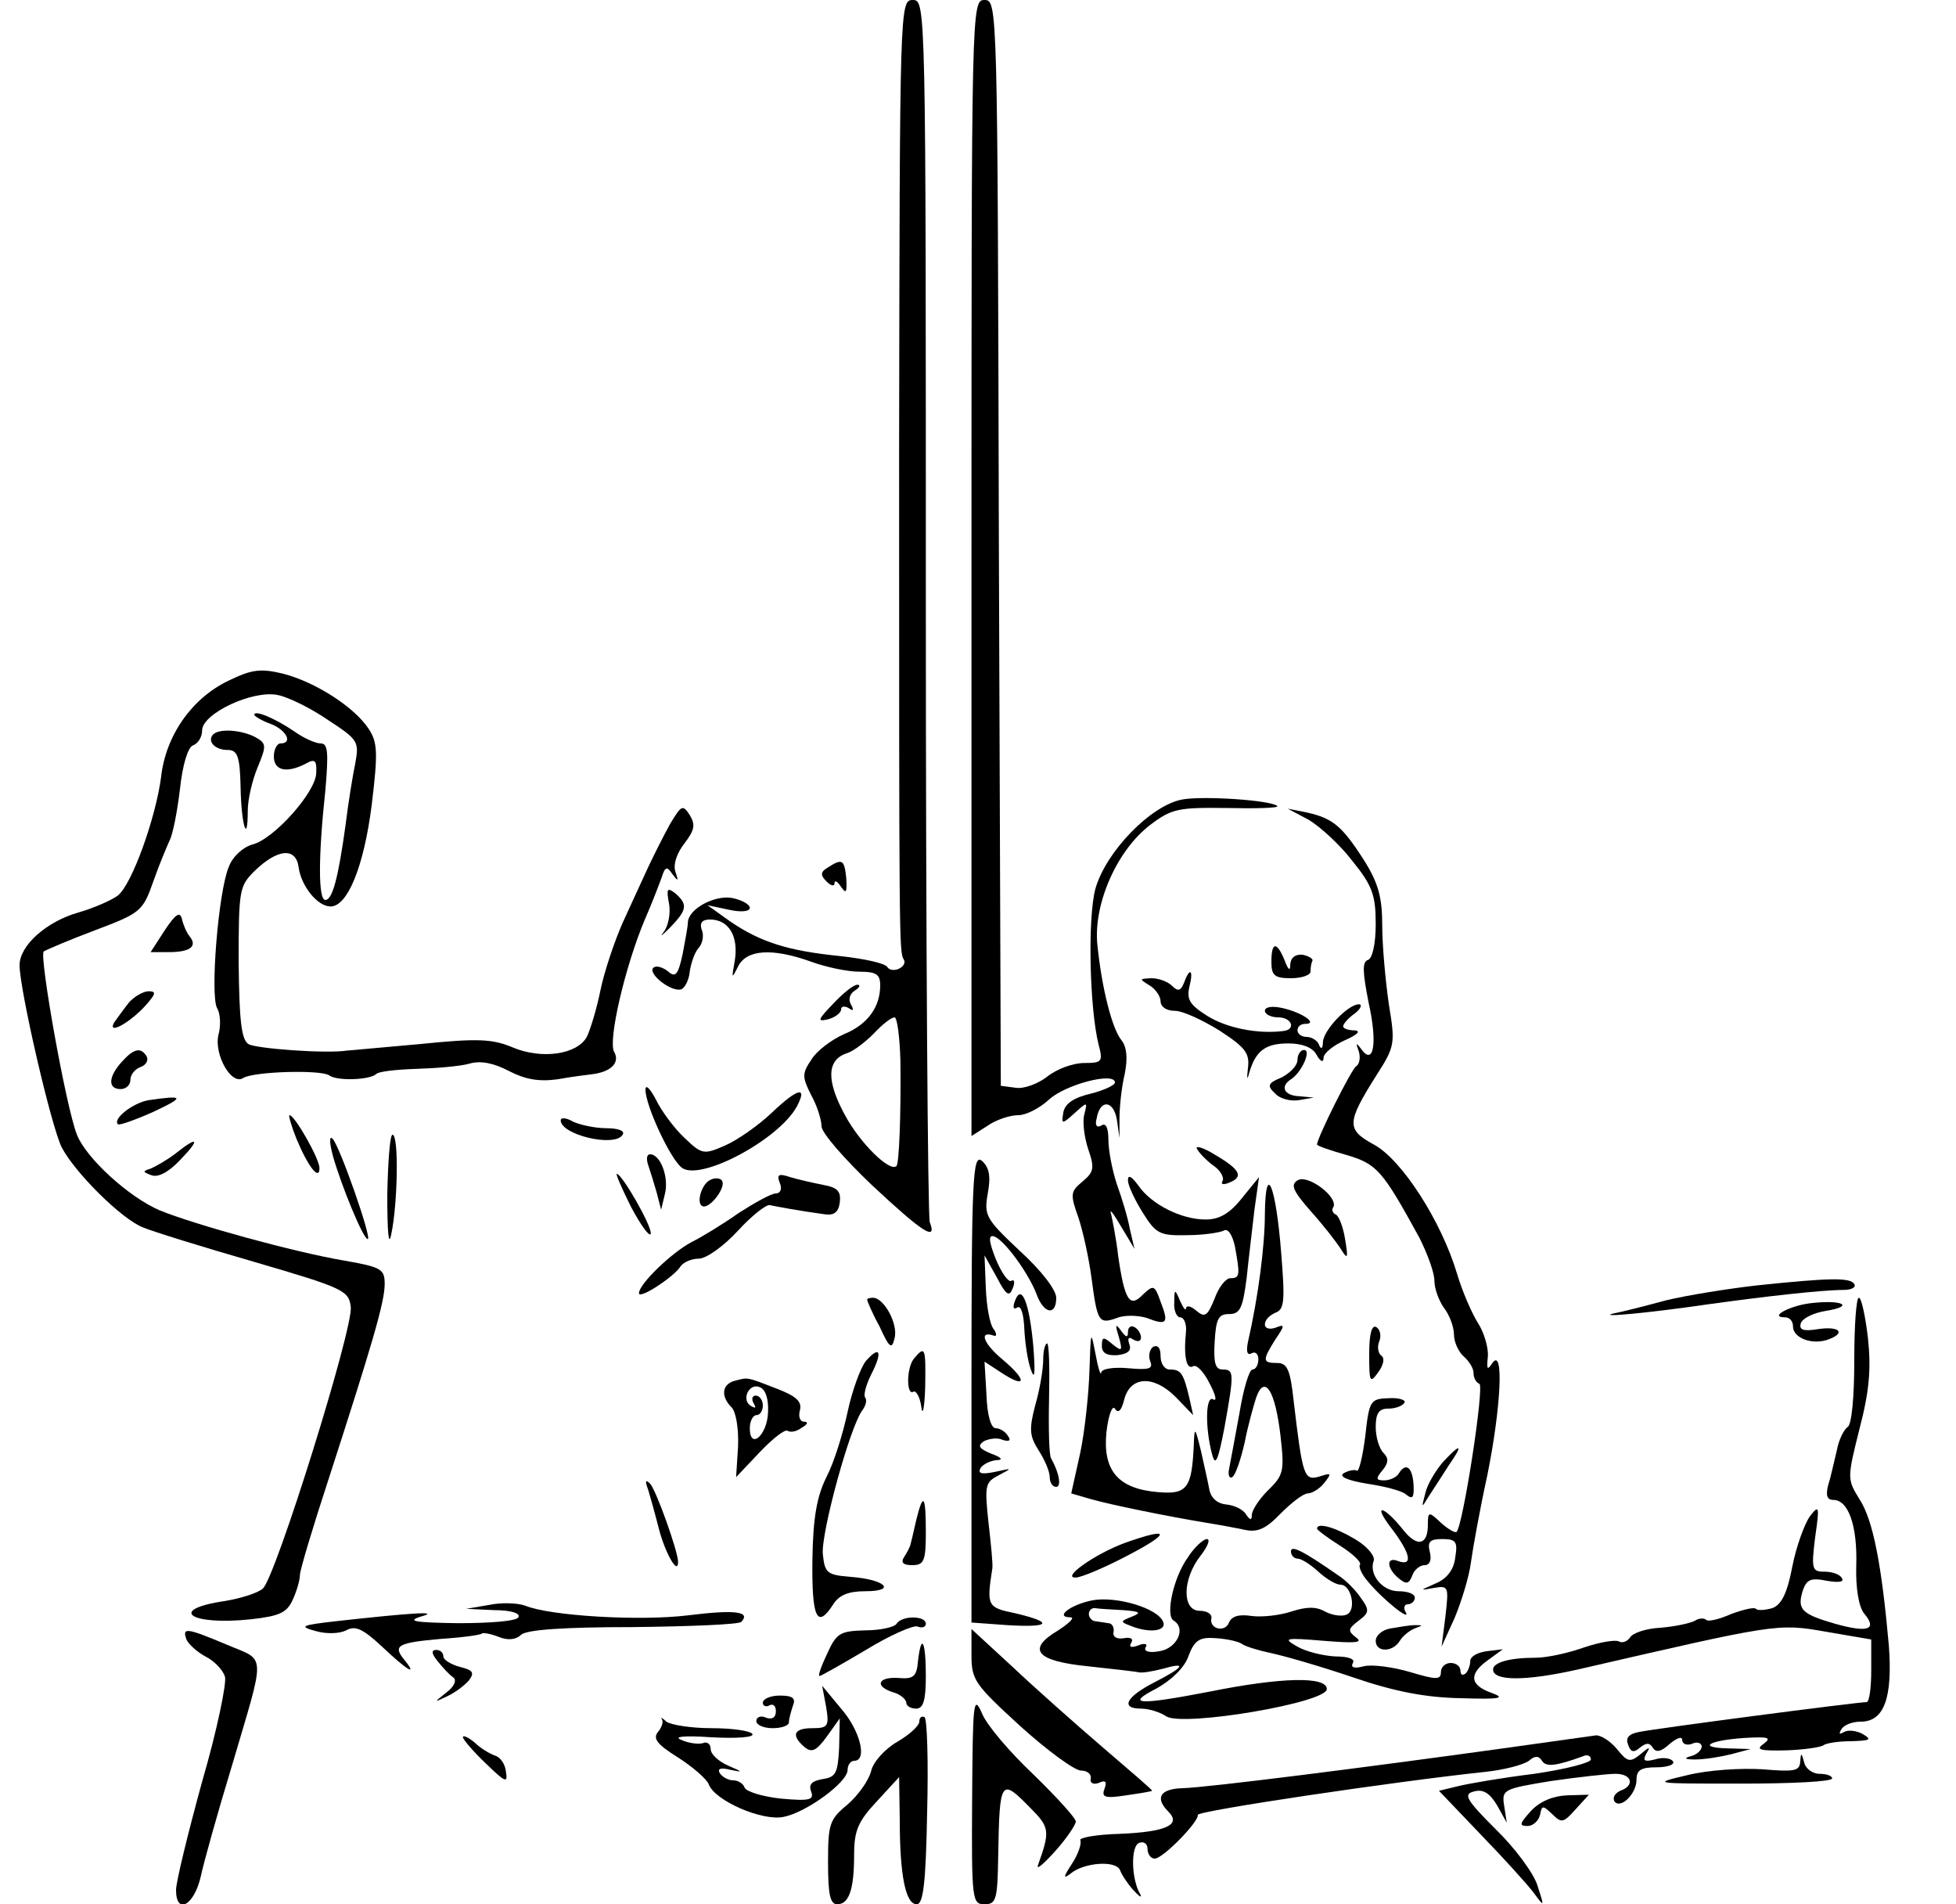 <?xml version="1.0" standalone="no"?>
<!DOCTYPE svg PUBLIC "-//W3C//DTD SVG 20010904//EN"
 "http://www.w3.org/TR/2001/REC-SVG-20010904/DTD/svg10.dtd">
<svg version="1.0" xmlns="http://www.w3.org/2000/svg"
 width="300pt" height="292pt" viewBox="0 0 300 292"
 preserveAspectRatio="xMidYMid meet">
<g transform="translate(0,292) scale(0.1,-0.1)"
fill="#000000" stroke="none">
<path d="M1379 2228 c0 -751 0 -768 7 -779 7 -11 -17 -23 -25 -12 -3 6 -36 13
-73 17 -79 8 -121 21 -168 53 l-35 25 33 -7 c18 -4 32 -3 32 3 0 5 -12 12 -27
15 -27 5 -68 -17 -68 -38 0 -5 -4 -27 -8 -48 -7 -32 -11 -37 -23 -26 -8 6 -18
9 -22 5 -9 -9 28 -38 43 -33 5 2 12 14 13 28 2 13 8 30 14 36 6 7 8 20 4 28
-3 10 1 15 13 15 29 0 44 -26 38 -63 -5 -28 -5 -29 5 -9 13 26 52 29 113 7 22
-8 55 -15 73 -15 26 0 32 -4 32 -21 0 -33 -19 -60 -56 -75 -18 -8 -41 -25 -49
-38 -15 -22 -15 -27 -1 -55 9 -16 16 -38 16 -48 0 -10 35 -50 77 -90 77 -72
101 -88 89 -57 -3 9 -6 434 -6 945 0 923 0 929 -20 929 -20 0 -20 -7 -21 -692z
m2 -935 c1 -83 -2 -157 -6 -161 -10 -10 -56 35 -79 78 -29 53 -28 85 3 95 10
3 28 17 41 30 13 14 27 25 32 25 4 0 8 -30 9 -67z"/>
<path d="M1490 2049 l0 -871 25 16 c13 9 34 16 47 16 12 0 33 11 47 24 25 23
101 43 101 26 0 -4 -17 -12 -37 -17 -26 -6 -39 -15 -42 -28 -3 -19 -3 -20 17
-2 20 18 20 18 15 -2 -3 -11 0 -35 6 -53 10 -29 9 -35 -9 -50 -18 -15 -19 -19
-6 -55 7 -21 16 -62 20 -92 9 -68 11 -72 39 -62 12 5 33 4 46 0 31 -12 34 -8
21 25 -9 26 -11 26 -27 11 -20 -21 -28 -10 -38 59 -3 27 -9 56 -11 65 -3 9 4
0 15 -19 l21 -35 -7 30 c-3 17 -12 47 -20 69 -7 21 -13 52 -13 68 0 19 -4 27
-11 22 -7 -4 -10 1 -7 11 5 30 26 28 31 -2 l4 -28 0 30 c0 17 3 47 8 68 5 25
3 42 -5 52 -14 17 -30 78 -37 147 -6 62 30 144 81 183 33 25 43 27 118 26 45
-1 80 0 77 3 -9 9 -114 16 -146 10 -48 -9 -117 -80 -133 -137 -12 -45 -9 -183
5 -239 7 -26 5 -28 -22 -28 -17 0 -42 -9 -57 -21 -14 -11 -36 -19 -48 -17
l-23 3 -3 833 c-2 824 -2 832 -22 832 -20 0 -20 -8 -20 -871z"/>
<path d="M350 1876 c-56 -27 -96 -84 -103 -148 -8 -61 -44 -163 -66 -181 -9
-7 -36 -19 -60 -26 -50 -14 -91 -51 -91 -81 0 -37 49 -250 65 -280 20 -38 91
-109 124 -122 14 -6 91 -30 171 -53 137 -40 145 -44 148 -69 4 -33 -116 -417
-135 -432 -8 -7 -34 -15 -58 -19 -89 -13 -54 -38 40 -28 44 5 55 10 64 30 6
13 11 30 11 38 0 7 20 74 44 147 66 204 86 271 86 299 0 23 -5 26 -62 36 -77
13 -229 55 -283 77 -47 20 -113 80 -127 116 -17 43 -58 274 -51 281 5 3 40 18
80 33 69 26 72 29 88 74 9 26 21 54 25 63 5 9 12 45 16 79 4 37 12 64 20 67 8
3 14 13 14 23 0 26 79 63 117 54 15 -3 50 -20 76 -38 46 -30 48 -33 42 -66 -4
-19 -11 -62 -15 -95 -11 -80 -20 -115 -31 -115 -11 0 -11 66 0 168 5 58 4 72
-7 72 -8 0 -26 8 -40 18 -29 20 -62 34 -62 26 0 -2 11 -9 25 -14 24 -9 35 -30
15 -30 -5 0 -10 -9 -10 -20 0 -22 20 -26 49 -11 14 8 17 5 16 -14 0 -29 -65
-102 -98 -110 -14 -4 -30 -18 -36 -34 -16 -37 -29 -197 -18 -217 5 -8 6 -27 2
-41 -7 -30 20 -78 38 -66 16 10 119 13 132 4 12 -9 62 -7 72 2 3 4 31 7 62 8
31 1 67 4 81 8 17 5 37 1 60 -11 25 -13 46 -17 75 -13 22 4 47 7 55 8 28 4 41
18 32 34 -10 17 17 132 47 203 11 25 22 54 26 65 5 16 8 17 16 5 9 -12 10 -12
5 3 -4 11 2 29 14 44 15 20 17 28 8 43 -11 17 -13 15 -30 -13 -10 -18 -25 -48
-34 -67 -9 -19 -26 -57 -39 -85 -12 -27 -28 -74 -34 -103 -6 -30 -16 -62 -21
-72 -15 -27 -69 -35 -114 -16 -31 13 -54 14 -142 5 -58 -5 -109 -10 -112 -10
-31 -5 -140 3 -151 10 -11 7 -14 37 -15 125 0 111 1 117 24 140 36 35 64 37
68 6 4 -29 29 -60 49 -60 26 0 51 61 63 155 10 82 9 97 -5 118 -22 33 -81 71
-131 84 -34 8 -47 7 -84 -11z"/>
<path d="M327 1794 c-10 -11 3 -24 22 -24 15 0 19 -9 20 -57 1 -58 11 -90 11
-36 0 17 7 47 15 66 14 34 14 37 -4 47 -22 11 -54 13 -64 4z"/>
<path d="M2007 1663 c17 -10 48 -38 67 -63 31 -38 36 -53 36 -97 0 -30 -5 -53
-12 -55 -9 -3 -8 -19 1 -65 14 -62 8 -98 -11 -72 -8 11 -9 10 -4 -3 3 -10 1
-20 -4 -23 -7 -4 -60 -110 -60 -120 0 -2 20 -9 45 -16 47 -14 55 -23 112 -127
12 -24 23 -53 23 -66 0 -12 7 -31 15 -42 8 -10 15 -29 15 -40 0 -12 7 -27 15
-34 8 -7 15 -18 15 -25 0 -8 4 -15 9 -17 8 -3 -25 -217 -35 -227 -2 -2 -13 4
-24 14 -19 18 -20 17 -20 -3 0 -31 -16 -35 -37 -9 -30 38 -49 43 -20 5 30 -39
35 -60 12 -52 -19 8 -19 -10 0 -26 12 -10 16 -9 21 4 3 9 12 16 19 16 8 0 11
8 8 20 -4 16 0 20 19 20 21 0 24 -4 20 -28 -2 -19 -13 -33 -30 -40 -25 -11
-25 -11 -3 -7 23 4 23 2 18 -43 l-6 -47 20 44 c10 24 22 62 25 85 3 22 14 83
25 133 21 103 26 198 8 173 -8 -12 -9 -10 -7 10 1 14 -6 37 -15 51 -9 14 -24
48 -32 75 -24 81 -85 176 -128 199 -42 23 -42 33 4 106 29 45 29 49 19 110 -5
35 -10 89 -10 120 0 43 -6 65 -28 100 -34 53 -48 64 -87 73 l-30 6 32 -17z"/>
<path d="M1270 1590 c-12 -7 -12 -12 -2 -22 6 -6 12 -8 12 -2 0 5 5 2 10 -6 8
-11 9 -9 8 13 -3 29 -6 31 -28 17z"/>
<path d="M1026 1535 c3 -15 -1 -35 -8 -44 -7 -9 -3 -6 10 7 26 27 27 35 8 52
-13 10 -14 7 -10 -15z"/>
<path d="M253 1494 l-22 -34 28 0 c33 0 44 9 32 24 -5 6 -10 18 -12 27 -3 12
-10 7 -26 -17z"/>
<path d="M1950 1445 c0 -21 5 -25 30 -25 17 0 30 5 30 10 0 6 1 13 3 17 1 3
-6 7 -15 9 -11 1 -18 -4 -19 -14 0 -12 -3 -10 -9 6 -12 29 -20 28 -20 -3z"/>
<path d="M1816 1413 c-5 -12 -9 -14 -18 -5 -7 7 -21 12 -32 12 -19 -1 -19 -1
-3 -11 9 -5 17 -17 17 -24 0 -9 9 -15 22 -15 12 0 42 -14 68 -30 40 -26 47
-35 44 -58 -2 -17 -1 -19 2 -7 10 34 25 45 60 45 21 0 37 -6 43 -17 6 -11 11
-13 11 -5 0 7 15 19 33 27 18 8 25 14 15 15 -10 0 -18 3 -18 6 0 4 8 13 18 20
9 7 12 14 6 14 -16 0 -54 -39 -55 -58 0 -10 -3 -12 -6 -4 -2 6 -11 12 -19 12
-8 0 -14 5 -14 10 0 6 5 10 12 10 20 0 -4 17 -34 24 -17 4 -28 2 -28 -4 0 -5
9 -10 20 -10 22 0 28 -19 8 -21 -40 -5 -87 5 -116 23 -27 17 -32 25 -28 44 7
27 1 32 -8 7z"/>
<path d="M1278 1381 c-24 -25 -25 -28 -8 -24 11 3 20 10 20 15 0 5 5 6 12 2 7
-5 8 -3 3 6 -4 7 -2 16 6 21 8 5 9 9 4 9 -6 0 -22 -13 -37 -29z"/>
<path d="M198 1383 c-8 -10 -18 -24 -23 -31 -11 -20 25 0 49 27 15 17 16 21 4
21 -8 0 -22 -8 -30 -17z"/>
<path d="M187 1292 c-21 -23 -22 -42 -2 -42 8 0 15 6 15 14 0 8 7 17 16 20 8
3 12 10 9 16 -9 15 -20 12 -38 -8z"/>
<path d="M1990 1295 c0 -9 -11 -20 -24 -27 -22 -9 -23 -13 -10 -25 7 -8 24
-12 36 -10 l23 4 -22 2 c-24 1 -30 15 -13 26 16 10 32 45 20 45 -5 0 -10 -7
-10 -15z"/>
<path d="M990 1249 c0 -24 37 -104 55 -119 27 -23 149 42 177 93 17 32 2 29
-38 -9 -21 -20 -54 -43 -73 -51 -32 -14 -35 -13 -62 13 -15 14 -35 41 -43 58
-9 17 -16 24 -16 15z"/>
<path d="M228 1233 c-24 -4 -56 -29 -47 -37 2 -2 27 7 54 19 49 23 48 26 -7
18z"/>
<path d="M455 1173 c18 -43 35 -64 35 -44 0 14 -38 81 -46 81 -2 0 3 -17 11
-37z"/>
<path d="M860 1202 c0 -22 83 -42 95 -22 4 6 -7 10 -25 10 -17 0 -40 5 -51 10
-10 6 -19 7 -19 2z"/>
<path d="M511 1146 c13 -45 46 -126 53 -126 7 0 -43 143 -54 154 -5 5 -5 -6 1
-28z"/>
<path d="M594 1088 c0 -57 2 -81 6 -61 10 46 12 153 2 153 -4 0 -7 -42 -8 -92z"/>
<path d="M269 1151 c-13 -10 -31 -20 -38 -23 -13 -4 -12 -5 1 -10 10 -4 26 4
44 23 32 33 28 38 -7 10z"/>
<path d="M1836 1158 c4 -7 16 -19 26 -26 10 -7 16 -18 13 -23 -3 -5 1 -6 9 -3
24 9 19 20 -20 43 -19 12 -32 15 -28 9z"/>
<path d="M994 1134 c3 -9 9 -28 13 -42 l7 -27 6 25 c6 25 -7 60 -23 60 -5 0
-6 -7 -3 -16z"/>
<path d="M1490 792 l0 -360 55 -4 c66 -4 72 4 13 18 -44 9 -45 11 -36 69 1 6
-2 37 -6 71 -6 57 -5 61 16 72 21 11 21 11 -6 5 -20 -4 -27 -3 -22 6 4 6 15
11 24 12 11 0 9 4 -8 10 -19 8 -21 12 -11 19 8 4 21 6 29 2 10 -3 13 -1 8 6
-4 7 -13 12 -19 12 -7 0 -13 20 -14 51 l-3 51 26 -17 c38 -25 40 -12 2 20 -30
25 -37 45 -14 37 5 -2 5 3 0 10 -6 7 -11 36 -12 63 l-2 50 19 -34 c14 -27 19
-30 24 -17 4 9 3 15 -2 12 -4 -3 -15 12 -24 34 -11 28 -11 37 -2 34 16 -6 53
-57 65 -89 11 -30 30 -33 30 -5 0 12 -23 42 -56 72 -52 49 -55 54 -49 88 5 27
2 40 -9 50 -14 11 -16 -23 -16 -348z"/>
<path d="M968 1069 c15 -28 28 -46 30 -41 3 10 -44 92 -52 92 -2 0 8 -23 22
-51z"/>
<path d="M1090 1111 c-15 -6 -24 -41 -10 -41 11 0 32 28 28 38 -1 5 -10 7 -18
3z"/>
<path d="M1196 1106 c4 -9 1 -16 -6 -16 -7 0 -32 -14 -57 -30 -24 -17 -57 -37
-73 -45 -30 -16 -80 -64 -80 -78 0 -10 52 24 63 40 4 7 17 13 29 13 11 0 38
19 60 43 21 23 44 41 49 39 10 -2 40 -8 84 -14 14 -2 21 3 23 18 2 17 -3 23
-25 27 -15 3 -38 8 -51 12 -18 6 -21 4 -16 -9z"/>
<path d="M1730 1110 c0 -8 11 -31 23 -50 20 -32 26 -35 68 -34 25 0 50 4 56 7
6 4 13 -6 17 -24 8 -44 8 -49 -7 -49 -7 0 -18 -14 -24 -31 -11 -27 -15 -30
-28 -19 -8 7 -15 9 -16 4 0 -5 -4 0 -9 11 -8 19 -9 19 -9 -2 -1 -13 4 -23 9
-23 6 0 10 -10 9 -22 -4 -39 1 -59 11 -53 5 3 16 -8 25 -26 9 -17 12 -28 6
-25 -12 8 -13 -43 -2 -84 5 -19 9 -11 19 41 15 84 15 89 -3 89 -11 0 -14 10
-12 43 2 35 6 42 22 42 17 0 21 9 27 55 3 30 9 78 12 105 l7 50 -26 -32 c-19
-24 -35 -33 -56 -33 -37 0 -83 23 -103 52 -11 15 -16 17 -16 8z"/>
<path d="M1990 1110 c-11 -7 -7 -16 21 -48 19 -21 39 -47 46 -58 10 -16 11
-14 6 16 -3 19 -10 37 -15 38 -4 2 -6 7 -3 11 8 15 -39 51 -55 41z"/>
<path d="M1940 1059 c0 -49 -10 -127 -26 -197 -3 -15 -1 -21 6 -17 5 3 10 -1
10 -9 0 -9 -4 -16 -9 -16 -5 0 -14 -30 -20 -67 -7 -38 -14 -76 -16 -86 -2 -9
1 -15 5 -12 5 3 13 27 19 53 5 26 14 58 18 70 13 35 29 9 37 -60 6 -53 5 -60
-19 -83 -14 -14 -25 -31 -25 -38 0 -9 -3 -8 -9 1 -4 7 -18 14 -30 15 -13 1
-23 9 -26 22 -2 11 -8 38 -13 60 -9 37 -10 38 -11 10 -3 -67 -10 -77 -55 -73
-61 5 -85 33 -79 92 3 26 9 42 13 36 5 -8 10 -3 14 13 9 37 45 39 79 5 l27
-28 -6 27 c-9 38 -13 43 -30 43 -8 0 -14 9 -14 21 0 12 -4 17 -11 14 -6 -4 -8
-14 -5 -22 5 -12 -1 -14 -34 -11 -23 2 -41 -1 -41 -7 -1 -5 -5 8 -9 30 -7 36
-7 34 -9 -25 -1 -36 -7 -93 -14 -127 l-14 -63 31 -9 c32 -9 116 -26 176 -36
19 -3 46 -8 60 -11 19 -4 32 2 54 25 17 17 35 31 42 31 6 0 18 7 25 16 12 15
11 16 -7 10 -24 -7 -26 -1 -40 117 -5 47 -10 57 -25 57 -23 0 -23 4 -3 36 15
22 15 24 0 18 -9 -3 -16 -1 -16 5 0 7 7 14 16 18 14 5 15 18 9 92 -8 103 -24
142 -25 60z"/>
<path d="M2695 949 c-44 -5 -107 -15 -140 -23 -33 -9 -69 -18 -80 -20 -28 -7
56 1 145 14 86 12 175 22 207 22 13 0 20 4 17 9 -6 10 -35 10 -149 -2z"/>
<path d="M1557 926 c-4 -10 -3 -15 3 -11 6 4 10 -10 11 -32 1 -21 5 -49 10
-63 6 -17 7 -7 4 34 -6 68 -18 98 -28 72z"/>
<path d="M1330 927 c0 -2 8 -21 19 -41 15 -33 19 -36 23 -18 6 21 -16 62 -33
62 -5 0 -9 -1 -9 -3z"/>
<path d="M2780 922 c-33 -3 -69 -22 -42 -22 7 0 12 -6 12 -14 0 -17 27 -28 51
-21 31 10 22 22 -12 17 -24 -4 -30 -1 -27 9 3 8 20 16 39 19 43 7 26 17 -21
12z"/>
<path d="M2844 835 c0 -58 -4 -99 -10 -103 -6 -4 -14 -20 -17 -37 -4 -16 -9
-40 -13 -52 -4 -16 -2 -23 8 -23 23 0 37 -40 35 -101 -1 -35 4 -63 12 -73 21
-25 6 -30 -44 -16 -52 15 -59 22 -50 51 6 17 12 20 37 15 18 -3 27 -2 23 4 -3
6 -15 10 -27 10 -19 0 -20 4 -14 53 7 48 6 50 -8 32 -8 -11 -21 -46 -27 -77
-8 -42 -17 -59 -31 -64 -11 -3 -22 -4 -25 -1 -2 3 -19 -1 -38 -8 -18 -8 -35
-12 -38 -9 -3 3 -11 3 -17 -1 -7 -4 -30 -9 -53 -11 -22 -1 -43 -8 -47 -15 -4
-6 -12 -9 -17 -6 -5 3 -29 -1 -53 -9 -25 -9 -58 -16 -75 -16 -39 0 -65 -7 -65
-18 0 -18 50 -18 130 0 304 70 306 71 380 58 l70 -12 0 -48 c0 -26 -3 -48 -7
-48 -14 0 -328 -41 -350 -46 -15 -3 -20 -9 -16 -19 4 -12 9 -13 18 -5 10 8 15
8 20 0 5 -8 13 -6 26 6 11 9 19 12 19 6 0 -6 7 -9 15 -6 8 4 15 1 15 -4 0 -6
-8 -13 -17 -15 -11 -3 -9 -5 7 -5 14 0 39 4 55 8 l30 8 -34 1 c-48 1 -32 12
24 16 37 2 43 1 30 -9 -13 -9 -6 -11 35 -10 28 1 54 5 57 8 4 3 22 6 42 6 29
1 33 2 18 11 -9 5 -22 7 -29 3 -7 -4 -8 -3 -4 4 4 7 17 12 30 12 36 0 49 37
43 117 -11 123 -24 192 -45 224 -19 31 -19 32 0 108 15 57 18 92 13 139 -4 34
-10 62 -14 62 -4 0 -7 -43 -7 -95z"/>
<path d="M1716 870 c6 -22 5 -23 -10 -11 -14 12 -16 11 -16 -3 0 -11 8 -15 24
-14 16 2 22 7 18 17 -3 9 -1 12 6 7 7 -4 12 -3 12 3 0 5 -4 13 -10 16 -5 3
-10 0 -10 -7 0 -10 -3 -9 -11 2 -8 11 -9 9 -3 -10z"/>
<path d="M2100 844 c0 -44 1 -46 14 -28 8 11 10 21 5 25 -5 3 -7 13 -4 21 4 9
2 19 -4 23 -7 4 -11 -10 -11 -41z"/>
<path d="M1600 835 c0 -14 -5 -45 -12 -69 -10 -38 -9 -48 5 -70 9 -14 17 -32
17 -41 0 -8 4 -15 10 -15 8 0 5 21 -8 44 -3 5 -4 46 -3 92 1 46 0 84 -3 84 -3
0 -6 -11 -6 -25z"/>
<path d="M1328 833 c-8 -10 -21 -45 -28 -78 -7 -33 -21 -78 -32 -99 -15 -30
-21 -62 -22 -128 -1 -89 7 -107 32 -68 9 14 23 20 49 20 49 0 31 18 -22 22
-37 3 -40 6 -43 35 -3 32 42 197 61 221 5 7 7 15 4 19 -3 3 1 19 9 35 18 35
14 46 -8 21z"/>
<path d="M1402 837 c-12 -14 -12 -58 -1 -51 4 2 10 -8 12 -23 2 -16 5 -2 6 30
1 61 0 64 -17 44z"/>
<path d="M1128 803 c-21 -5 -23 -24 -6 -41 7 -7 11 -33 10 -60 l-3 -47 36 38
c20 21 39 36 43 33 5 -3 14 -1 22 5 9 5 10 9 3 9 -6 0 -9 8 -6 18 3 13 -6 21
-34 32 -49 19 -45 18 -65 13z m50 -48 c-1 -36 -28 -59 -28 -25 0 11 5 20 10
20 6 0 10 7 10 15 0 8 -5 15 -11 15 -5 0 -7 -5 -3 -12 4 -7 3 -8 -4 -4 -16 9
-3 36 13 29 9 -3 14 -18 13 -38z"/>
<path d="M2094 718 c-4 -32 -10 -56 -13 -53 -4 2 -13 0 -20 -4 -8 -5 5 -11 35
-16 27 -4 55 -11 61 -17 10 -8 12 -4 11 16 -2 27 -12 34 -23 16 -3 -5 -13 -10
-22 -10 -13 0 -13 3 -3 15 10 12 10 19 2 27 -7 7 -12 25 -12 40 0 21 5 28 19
28 11 0 22 4 25 9 3 4 -8 8 -24 7 -28 -1 -30 -3 -36 -58z"/>
<path d="M2213 678 c-11 -13 -24 -34 -27 -48 -6 -23 -6 -23 5 -5 7 11 21 32
31 48 23 33 19 35 -9 5z"/>
<path d="M994 636 c3 -10 11 -38 17 -62 10 -37 29 -70 29 -49 0 16 -34 111
-43 120 -7 7 -8 4 -3 -9z"/>
<path d="M1405 588 c-4 -18 -8 -35 -9 -38 -1 -3 -5 -11 -9 -17 -6 -9 -2 -13
12 -13 18 0 21 6 21 50 0 58 -4 63 -15 18z"/>
<path d="M2020 576 c0 -2 16 -14 35 -26 19 -12 33 -25 31 -29 -3 -3 3 -16 12
-26 22 -27 67 -63 58 -47 -4 6 -2 12 3 12 6 0 11 5 11 10 0 6 -11 10 -25 10
-25 0 -46 26 -38 47 2 7 -10 22 -29 33 -30 18 -58 26 -58 16z"/>
<path d="M1725 554 c-46 -17 -98 -54 -75 -53 8 0 44 15 80 34 67 35 65 44 -5
19z"/>
<path d="M1822 532 c-22 -30 -35 -89 -22 -97 20 -12 5 -43 -22 -47 -16 -3 -24
0 -21 6 4 5 -1 7 -11 3 -11 -4 -15 -3 -11 4 4 6 -1 9 -11 7 -11 -2 -18 2 -16
10 1 6 -2 13 -8 13 -5 1 -14 2 -20 3 -5 0 -10 6 -10 11 0 6 5 10 10 9 6 -1 25
-2 43 -3 26 -2 28 -4 13 -10 -18 -7 -18 -8 -2 -14 29 -12 56 -8 50 6 -8 21
-72 40 -109 33 -34 -7 -58 -26 -33 -26 7 0 -2 -9 -19 -20 -49 -29 -34 -47 45
-55 37 -4 72 -8 77 -9 6 -2 22 1 38 5 38 11 34 3 -13 -21 -43 -22 -52 -40 -20
-40 11 0 29 -5 39 -12 27 -16 246 21 246 42 0 20 -71 18 -180 -4 -109 -21
-130 -20 -81 5 23 13 43 32 49 50 9 24 17 29 42 27 16 -1 35 -5 40 -9 6 -4 26
-10 45 -14 19 -4 75 -20 125 -37 64 -22 112 -31 165 -32 61 -2 70 0 48 8 -34
12 -36 29 -5 51 l22 16 -25 -3 c-14 -2 -25 -8 -25 -15 0 -6 -3 -15 -7 -19 -5
-4 -8 -2 -8 4 0 7 -7 12 -15 12 -8 0 -15 -6 -15 -14 0 -12 -7 -12 -47 0 -27 8
-59 12 -71 9 -15 -4 -21 -2 -17 5 4 6 -7 10 -27 10 -18 1 -44 7 -58 15 -23 13
-20 14 40 9 49 -4 61 -3 50 5 -13 10 -13 13 4 26 16 12 17 16 3 35 -8 12 -23
27 -34 34 -56 39 -73 47 -73 37 0 -6 5 -11 10 -11 6 0 20 -9 32 -20 12 -11 27
-20 34 -20 17 0 25 -40 9 -46 -7 -3 -22 -1 -33 5 -14 8 -29 7 -51 0 -18 -6
-45 -9 -61 -7 -19 3 -31 0 -35 -10 -6 -16 -31 -10 -27 7 1 6 -7 11 -18 11 -27
0 -27 48 1 84 11 14 16 26 10 26 -5 0 -19 -12 -29 -28z"/>
<path d="M750 459 l-35 -6 43 -2 c26 0 41 -5 37 -11 -3 -6 -45 -9 -93 -9 -65
1 -79 3 -57 10 33 9 -13 6 -130 -7 -53 -6 -57 -8 -31 -15 17 -5 37 -4 47 1 14
8 26 2 55 -25 38 -36 56 -47 34 -20 -18 22 -10 26 57 32 32 2 60 6 62 8 1 2
13 0 26 -5 14 -6 27 -4 34 3 8 8 65 12 171 12 88 1 163 4 167 8 15 16 -10 19
-82 10 -74 -9 -211 -1 -250 15 -11 4 -36 5 -55 1z"/>
<path d="M1375 430 c-3 -5 -25 -10 -48 -10 -38 -1 -44 -4 -58 -35 -9 -19 -15
-35 -12 -35 2 0 34 18 71 40 36 22 72 38 79 36 7 -3 13 -1 13 4 0 13 -37 13
-45 0z"/>
<path d="M2133 423 c-13 -2 -23 -11 -23 -19 0 -18 26 -18 37 0 4 7 15 16 23
19 13 5 13 5 0 5 -8 0 -25 -3 -37 -5z"/>
<path d="M286 406 c3 -7 16 -19 29 -26 14 -7 27 -21 30 -31 3 -9 -12 -82 -35
-161 -22 -80 -40 -154 -40 -166 0 -39 28 -24 38 21 5 23 26 98 47 167 53 180
54 162 -7 188 -62 26 -69 27 -62 8z"/>
<path d="M1490 382 c0 -38 5 -45 75 -109 41 -37 83 -68 93 -68 9 0 16 -5 15
-12 -2 -7 4 -10 12 -7 11 5 13 2 9 -9 -5 -13 1 -15 33 -10 21 3 39 6 40 7 1 1
-33 30 -75 66 -42 36 -104 91 -139 124 l-63 58 0 -40z"/>
<path d="M1408 373 c-2 -24 -7 -28 -30 -26 -32 2 -37 -13 -8 -22 11 -3 20 -11
20 -16 0 -5 7 -9 15 -9 11 0 15 12 15 50 0 54 -7 67 -12 23z"/>
<path d="M671 373 c8 -10 18 -21 24 -25 6 -4 2 -14 -10 -23 -20 -16 -20 -16 1
-6 11 5 26 16 33 24 9 12 7 16 -14 21 -14 4 -25 11 -25 16 0 6 -5 10 -11 10
-8 0 -7 -6 2 -17z"/>
<path d="M1267 303 c5 -30 3 -33 -21 -33 -29 0 -33 -11 -12 -29 11 -9 18 -6
34 16 l20 28 -1 -45 c-2 -39 -5 -45 -25 -48 -17 -3 -22 -8 -18 -19 5 -13 -2
-15 -46 -11 -29 3 -54 11 -56 17 -2 6 -10 11 -17 11 -8 0 -17 5 -21 11 -4 7 1
9 17 5 19 -4 18 -3 -3 6 -16 7 -28 18 -28 26 0 8 -6 12 -12 9 -7 -2 -22 0 -33
5 -13 5 4 7 47 4 38 -2 65 0 62 5 -3 5 -31 9 -63 9 -31 0 -62 5 -69 10 -6 6
-10 7 -7 4 3 -4 0 -13 -6 -20 -8 -10 -1 -19 31 -39 22 -14 44 -33 47 -41 9
-25 82 -57 115 -50 35 7 98 53 98 72 0 8 5 14 10 14 21 0 9 47 -20 80 l-29 35
6 -32z"/>
<path d="M1170 309 c0 -5 5 -7 10 -4 6 3 10 -1 10 -9 0 -10 -6 -13 -15 -10 -8
4 -15 1 -15 -5 0 -6 11 -11 25 -11 14 0 25 4 25 9 0 5 3 16 6 25 5 12 0 16
-20 16 -14 0 -26 -5 -26 -11z"/>
<path d="M1491 163 c-1 -157 0 -163 19 -163 18 0 20 7 21 75 2 116 4 119 48
74 31 -31 32 -36 13 -89 -3 -8 8 1 26 21 18 20 32 41 32 46 0 5 -29 37 -65 72
-36 34 -72 76 -79 94 -13 29 -14 18 -15 -130z"/>
<path d="M1410 280 c0 -6 -15 -20 -34 -31 -19 -11 -37 -31 -40 -45 -4 -15 -20
-37 -36 -51 -28 -23 -30 -30 -30 -89 0 -48 3 -64 14 -64 18 0 26 22 26 76 0
37 6 51 35 82 l34 37 1 -66 c0 -85 9 -129 26 -129 10 0 14 32 16 141 2 78 0
143 -4 146 -5 2 -8 -1 -8 -7z"/>
<path d="M710 256 c0 -3 16 -22 35 -40 30 -29 34 -31 31 -13 -1 12 -9 23 -17
25 -8 3 -22 11 -31 20 -10 8 -18 12 -18 8z"/>
<path d="M2305 239 c-209 -29 -453 -60 -491 -61 -35 -1 -43 -15 -22 -36 20
-20 -3 -31 -74 -34 -37 -1 -64 -6 -61 -10 2 -5 -3 -21 -13 -36 -13 -20 -14
-24 -2 -15 20 17 70 21 76 5 2 -6 11 -20 20 -30 9 -10 14 -13 11 -7 -14 23
-15 74 -2 79 7 3 13 -1 13 -9 0 -8 5 -15 11 -15 13 0 69 58 66 67 -2 6 300 51
441 66 29 3 59 11 67 17 9 8 15 8 20 0 6 -10 22 -8 63 7 6 3 12 1 12 -5 0 -5
-39 -15 -87 -22 -49 -6 -101 -15 -117 -19 l-29 -7 64 -67 c35 -36 72 -77 81
-89 17 -23 17 -23 6 11 -6 19 -35 58 -64 86 -46 46 -50 54 -33 58 14 4 24 -3
35 -21 l15 -27 -4 26 c-4 25 -1 26 72 38 42 6 86 11 99 11 25 0 30 -18 7 -26
-8 -4 -12 -10 -9 -16 9 -13 34 11 34 33 0 15 7 19 31 19 16 0 28 4 25 9 -3 5
-16 7 -28 3 -16 -4 -19 -2 -13 9 7 11 5 11 -9 -1 -16 -13 -20 -12 -36 8 -10
12 -24 21 -32 21 -7 -1 -71 -10 -143 -20z"/>
<path d="M2761 218 c-1 -14 -10 -15 -58 -11 -32 2 -83 -1 -115 -9 -55 -13 -54
-13 83 -13 76 0 139 3 139 8 0 4 -9 7 -19 7 -11 0 -22 8 -24 18 -4 15 -5 15
-6 0z"/>
<path d="M2348 143 c-17 -19 -19 -23 -5 -23 8 0 17 8 19 17 3 15 4 15 19 1 14
-14 17 -13 35 7 l21 23 -34 -1 c-21 -1 -41 -9 -55 -24z"/>
</g>
</svg>
